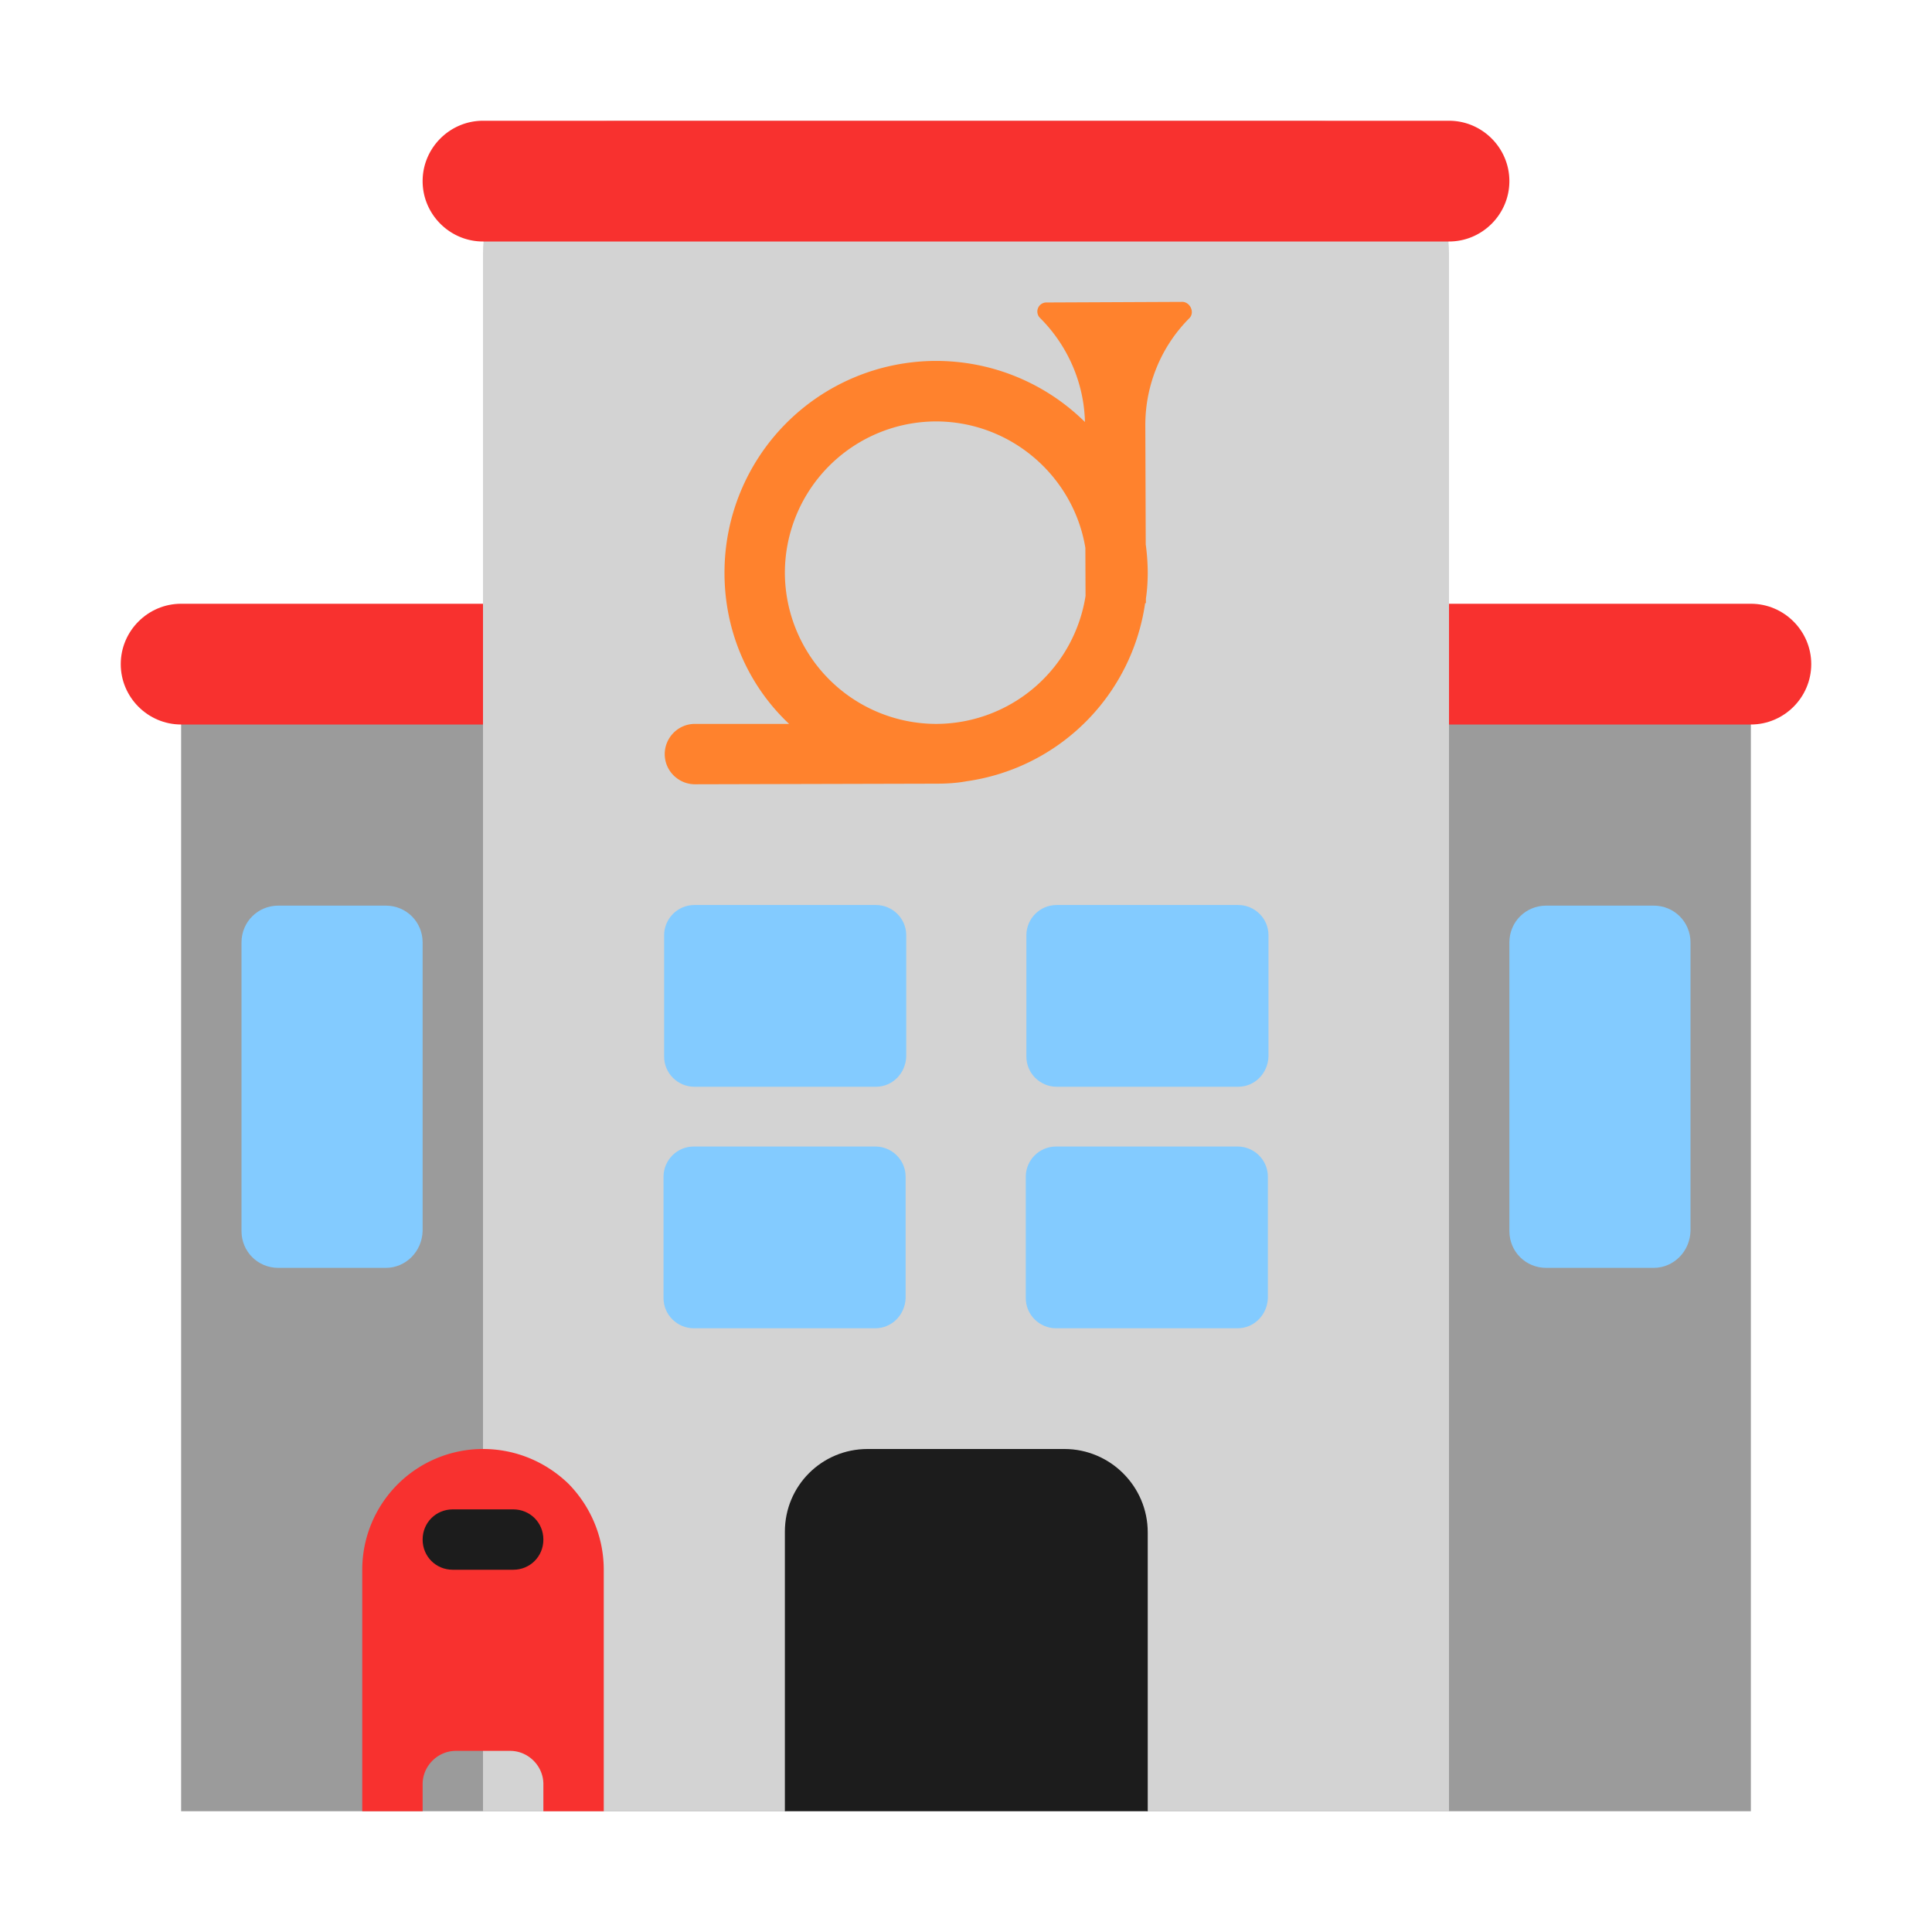 <svg xmlns="http://www.w3.org/2000/svg" width="32" height="32" fill="none" viewBox="0 0 32 32"><path fill="#9B9B9B" d="M3 11h26v19h-9.994l-3.001-1.197L13.004 30H3V11Z"/><path fill="#F8312F" d="M2 11c0-.55.45-1 1-1h26c.55 0 1 .45 1 1s-.45 1-1 1H3c-.55 0-1-.45-1-1Z"/><path fill="#D3D3D3" d="M24 30h-4.98l-3.015-.999L12.99 30H8V4.2C8 2.99 8.98 2 10.2 2h11.6c1.21 0 2.2.98 2.2 2.2V30Z"/><path fill="#FF822D" d="M18.97 7.04c0-.66.26-1.3.73-1.77.09-.09.02-.26-.11-.27l-2.25.01a.15.15 0 0 0-.11.26c.458.458.726 1.078.74 1.72A3.506 3.506 0 0 0 12 9.49c0 .98.4 1.87 1.07 2.5h-1.56c-.28 0-.5.23-.5.5 0 .28.23.5.5.5l4-.01c.17 0 .34-.01.5-.04a3.48 3.48 0 0 0 2.957-2.95h.013v-.077c.022-.143.03-.293.03-.443a3.618 3.618 0 0 0-.033-.454L18.97 7.04Zm-.993 2.034.003.797a2.509 2.509 0 0 1-2.47 2.119A2.51 2.51 0 0 1 13 9.49a2.51 2.51 0 0 1 2.5-2.51c1.242 0 2.281.907 2.477 2.094Z"/><path fill="#83CBFF" d="M11.5 18h3.01c.27 0 .49-.22.5-.5v-2.01c0-.28-.23-.5-.5-.5H11.5c-.28 0-.5.23-.5.5v2.01c0 .28.23.5.5.5Zm-5.11 3H4.61c-.34 0-.61-.27-.61-.61v-4.78c0-.34.27-.61.61-.61h1.78c.34 0 .61.27.61.61v4.78c-.01.34-.28.61-.61.61Zm19.22 0h1.78c.33 0 .6-.27.61-.61v-4.78c0-.34-.27-.61-.61-.61h-1.78c-.34 0-.61.27-.61.61v4.78c0 .34.27.61.61.61ZM14.5 22h-3.01c-.27 0-.5-.22-.5-.5v-2.01c0-.27.22-.5.5-.5h3.01c.27 0 .5.22.5.5v2.01c-.01.28-.23.5-.5.5Zm6 0h-3.01c-.27 0-.5-.22-.5-.5v-2.01c0-.27.22-.5.5-.5h3.01c.27 0 .5.22.5.5v2.01c-.01.28-.23.5-.5.5Zm-3-4h3.01c.27 0 .49-.22.5-.5v-2.01c0-.28-.23-.5-.5-.5H17.5c-.28 0-.5.23-.5.5v2.01c0 .28.23.5.5.5Z"/><path fill="#F8312F" d="M8 2c-.55 0-1 .45-1 1s.45 1 1 1h16c.55 0 1-.45 1-1s-.45-1-1-1H8Zm2 28v-4c0-.55-.22-1.05-.58-1.42C9.05 24.22 8.55 24 8 24a2 2 0 0 0-2 2v4h1v-.45c0-.3.25-.55.55-.55h.9c.3 0 .55.25.55.55V30h1Z"/><path fill="#1C1C1C" d="M13 30h6.01v-4.62c0-.76-.62-1.38-1.38-1.38h-3.26c-.76 0-1.37.61-1.37 1.37V30Zm-5.5-4h1c.28 0 .5-.22.5-.5s-.22-.5-.5-.5h-1c-.28 0-.5.22-.5.5s.22.5.5.5Z"/></svg>